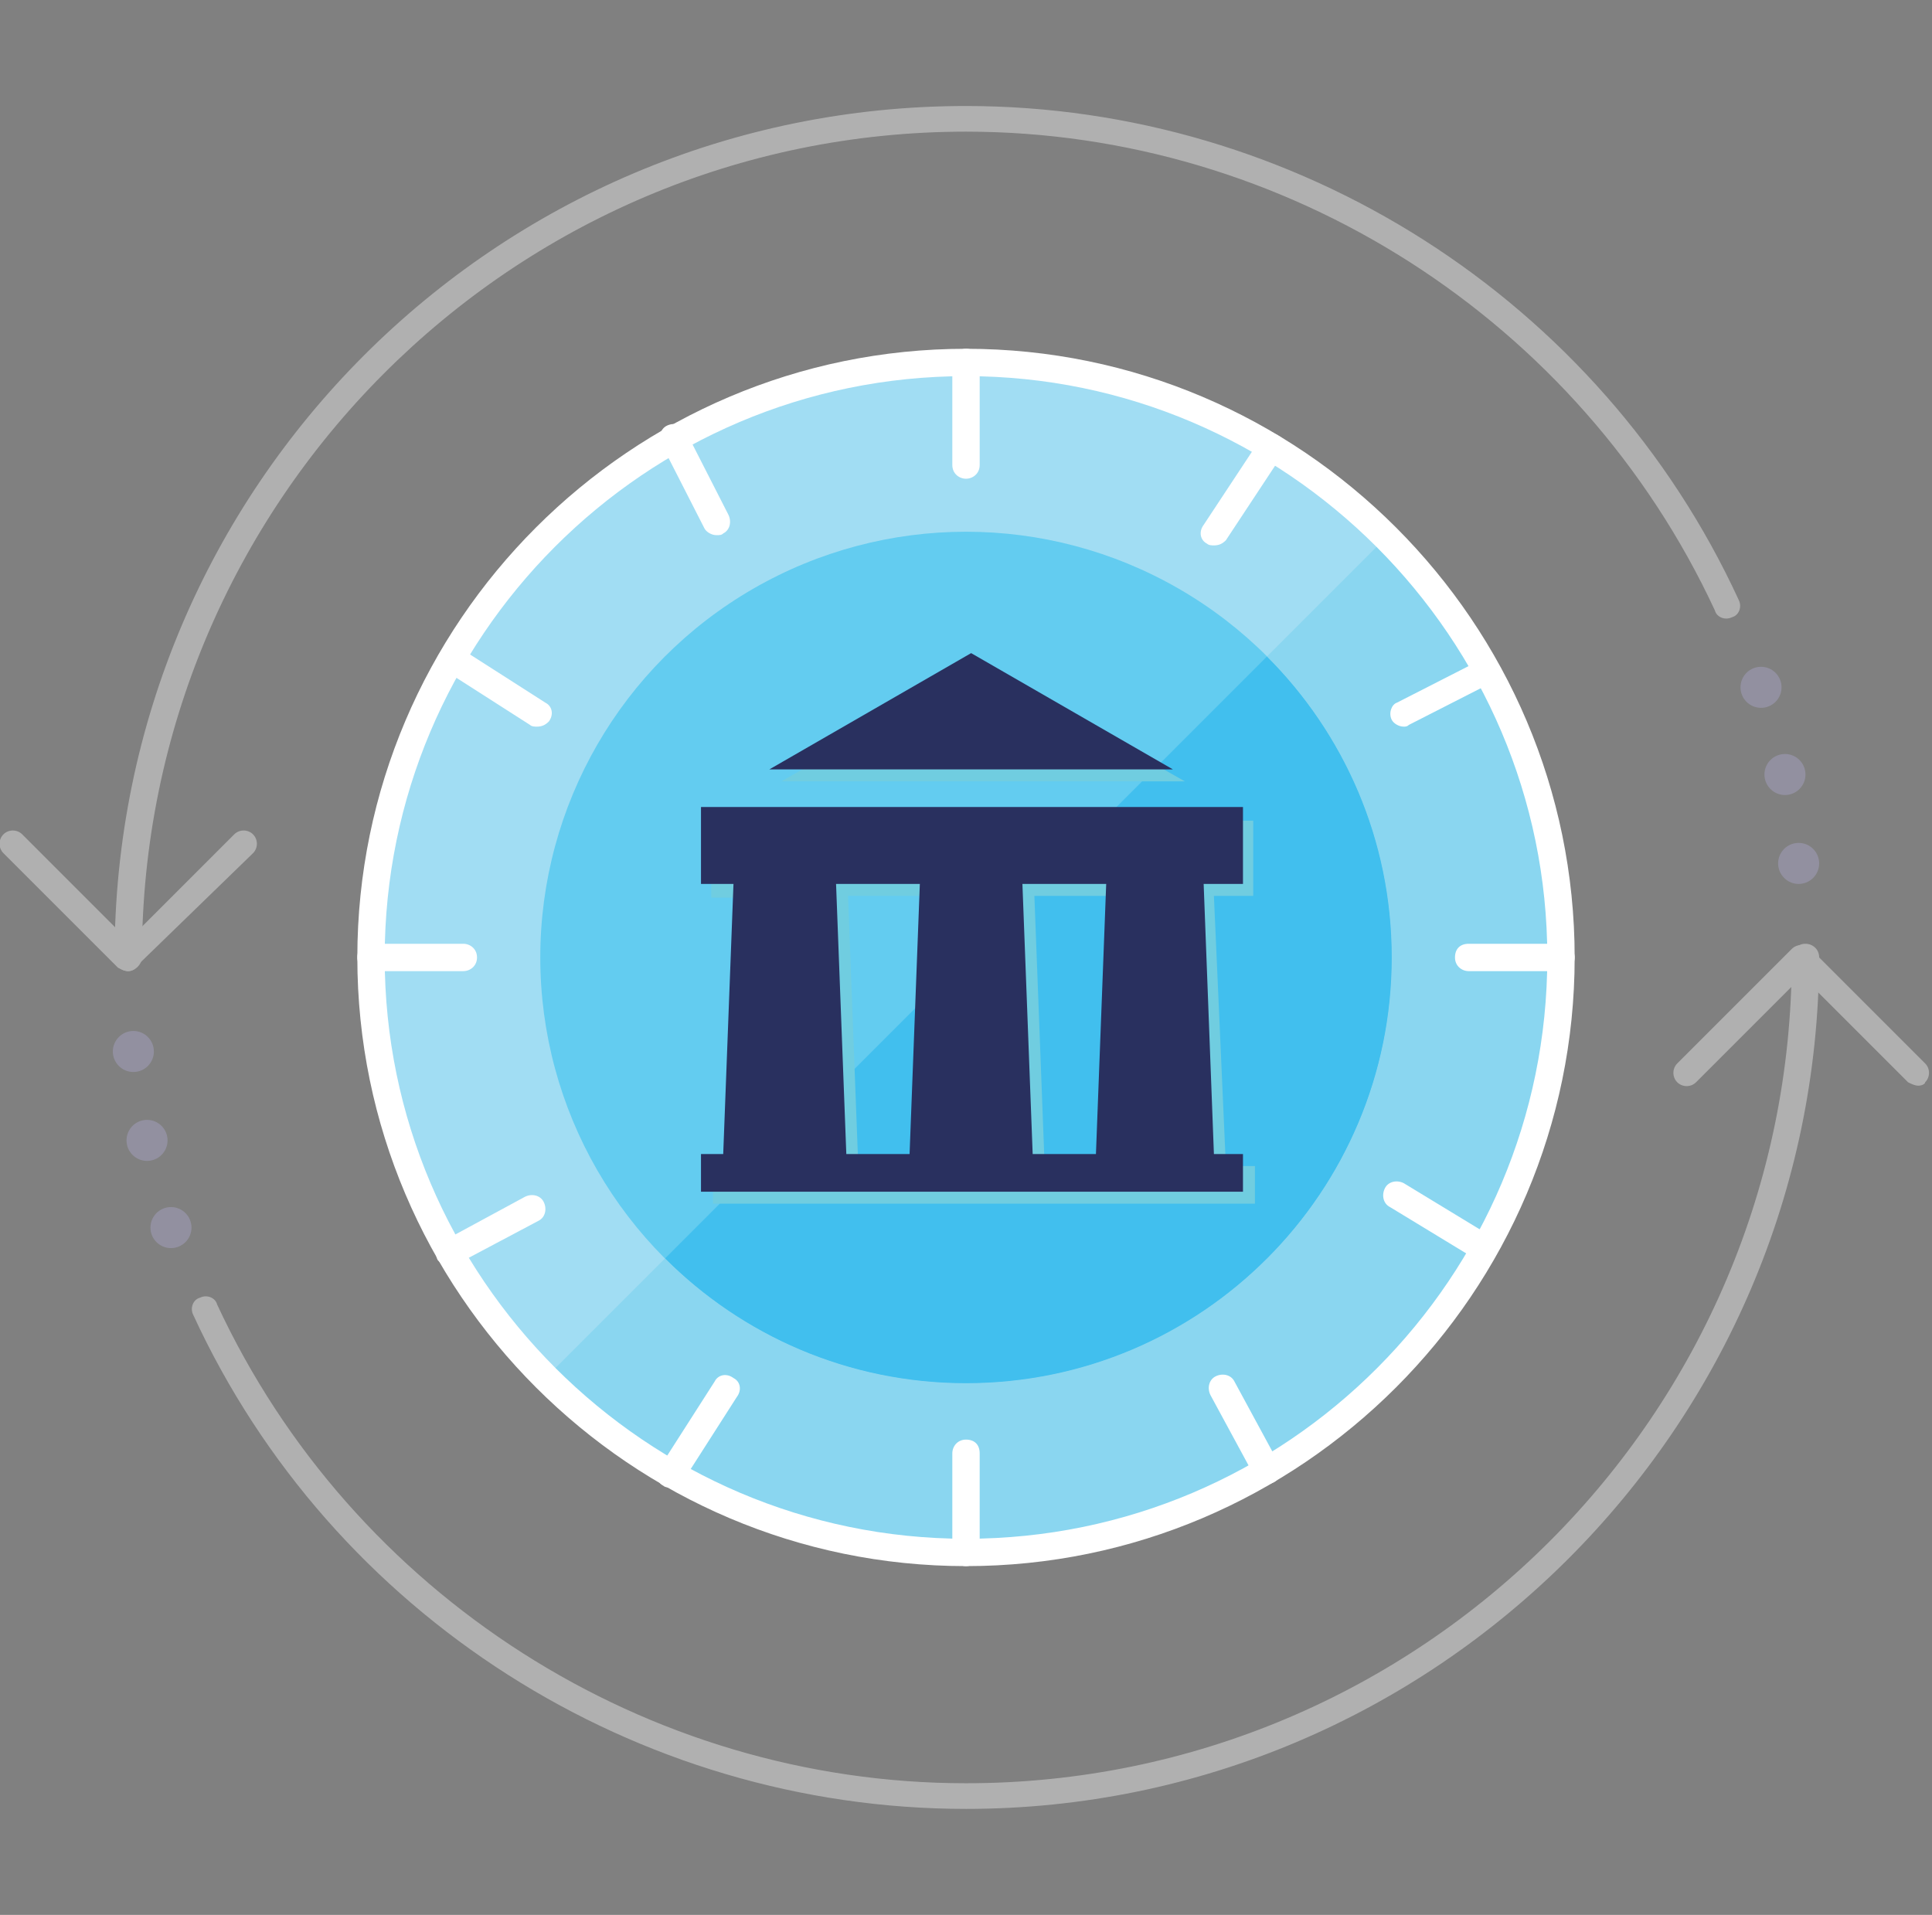 <?xml version="1.0" encoding="utf-8"?>
<!-- Generator: Adobe Illustrator 26.4.1, SVG Export Plug-In . SVG Version: 6.00 Build 0)  -->
<svg version="1.1" id="Layer_1" xmlns="http://www.w3.org/2000/svg" xmlns:xlink="http://www.w3.org/1999/xlink" x="0px" y="0px"
	 viewBox="0 0 113 112" style="enable-background:new 0 0 113 112;" xml:space="preserve">
<rect x="0" y="0" width="113" height="112" fill="#808080" stroke="none"/>
<style type="text/css">
	.st0{fill:#A1DDF3;}
	.st1{fill:#63CCF0;}
	.st2{fill:#8AD6F0;}
	.st3{fill:#41BFEE;}
	.st4{fill:#FFFFFF;}
	.st5{fill:#70CDE0;}
	.st6{fill:#29305F;}
	.st7{fill:#B0B0B0;}
	.st8{fill:#9290A0;}
</style>
<g>
	<g>
		<circle class="st0" cx="56.5" cy="56" r="34.8"/>
	</g>
	<g>
		<g>
			<circle class="st1" cx="56.5" cy="56" r="24.9"/>
		</g>
	</g>
	<g>
		<path class="st2" d="M81.1,80.6c-13.6,13.6-35.6,13.6-49.2,0l7-7c4.5,4.5,10.7,7.3,17.6,7.3c13.7,0,24.9-11.1,24.9-24.9
			c0-6.9-2.8-13.1-7.3-17.6l7-7C94.7,45,94.7,67,81.1,80.6z"/>
	</g>
	<g>
		<g>
			<path class="st3" d="M81.4,56c0,13.7-11.1,24.9-24.9,24.9c-6.9,0-13.1-2.8-17.6-7.3l35.2-35.2C78.6,42.9,81.4,49.1,81.4,56z"/>
		</g>
	</g>
	<g>
		<g>
			<g>
				<path class="st4" d="M71,31.9c-0.1,0-0.3,0-0.4-0.1c-0.4-0.2-0.5-0.7-0.2-1.1l3.3-5c0.2-0.4,0.7-0.5,1.1-0.2
					c0.4,0.2,0.5,0.7,0.2,1.1l-3.3,5C71.5,31.8,71.3,31.9,71,31.9z"/>
			</g>
			<g>
				<path class="st4" d="M82.1,42.5c-0.3,0-0.6-0.2-0.7-0.4c-0.2-0.4,0-0.9,0.3-1l4.9-2.5c0.4-0.2,0.9,0,1,0.3c0.2,0.4,0,0.9-0.3,1
					l-4.9,2.5C82.3,42.5,82.2,42.5,82.1,42.5z"/>
			</g>
			<g>
				<path class="st4" d="M31.4,42.5c-0.1,0-0.3,0-0.4-0.1l-5-3.2c-0.4-0.2-0.5-0.7-0.2-1.1c0.2-0.4,0.7-0.5,1.1-0.2l5,3.2
					c0.4,0.2,0.5,0.7,0.2,1.1C31.9,42.4,31.7,42.5,31.4,42.5z"/>
			</g>
			<g>
				<path class="st4" d="M41.9,31.3c-0.3,0-0.6-0.2-0.7-0.4l-2.5-4.9c-0.2-0.4-0.1-0.9,0.3-1.1c0.4-0.2,0.9-0.1,1.1,0.3l2.5,4.9
					c0.2,0.4,0.1,0.9-0.3,1.1C42.2,31.3,42.1,31.3,41.9,31.3z"/>
			</g>
			<g>
				<path class="st4" d="M39.2,87c-0.1,0-0.3,0-0.4-0.1c-0.4-0.2-0.5-0.7-0.2-1.1l3.2-5c0.2-0.4,0.7-0.5,1.1-0.2
					c0.4,0.2,0.5,0.7,0.2,1.1l-3.2,5C39.7,86.8,39.4,87,39.2,87z"/>
			</g>
			<g>
				<path class="st4" d="M26.3,74.1c-0.3,0-0.5-0.2-0.7-0.4c-0.2-0.4-0.1-0.9,0.3-1.1l4.8-2.6c0.4-0.2,0.9-0.1,1.1,0.3
					c0.2,0.4,0.1,0.9-0.3,1.1L26.6,74C26.5,74,26.4,74.1,26.3,74.1z"/>
			</g>
			<g>
				<path class="st4" d="M86.8,73.8c-0.1,0-0.3,0-0.4-0.1l-5.1-3.1c-0.4-0.2-0.5-0.7-0.3-1.1c0.2-0.4,0.7-0.5,1.1-0.3l5.1,3.1
					c0.4,0.2,0.5,0.7,0.3,1.1C87.4,73.7,87.1,73.8,86.8,73.8z"/>
			</g>
			<g>
				<path class="st4" d="M74.1,86.8c-0.3,0-0.5-0.1-0.7-0.4l-2.6-4.8c-0.2-0.4-0.1-0.9,0.3-1.1c0.4-0.2,0.9-0.1,1.1,0.3l2.6,4.8
					c0.2,0.4,0.1,0.9-0.3,1.1C74.3,86.8,74.2,86.8,74.1,86.8z"/>
			</g>
			<g>
				<path class="st4" d="M56.5,28c-0.4,0-0.8-0.3-0.8-0.8v-6c0-0.4,0.3-0.8,0.8-0.8s0.8,0.3,0.8,0.8v6C57.3,27.7,56.9,28,56.5,28z"
					/>
			</g>
			<g>
				<path class="st4" d="M56.5,91.6c-0.4,0-0.8-0.3-0.8-0.8V85c0-0.4,0.3-0.8,0.8-0.8s0.8,0.3,0.8,0.8v5.8
					C57.3,91.3,56.9,91.6,56.5,91.6z"/>
			</g>
			<g>
				<path class="st4" d="M91.3,56.8h-5.4c-0.4,0-0.8-0.3-0.8-0.8s0.3-0.8,0.8-0.8h5.4c0.4,0,0.8,0.3,0.8,0.8S91.7,56.8,91.3,56.8z"
					/>
			</g>
			<g>
				<path class="st4" d="M27.1,56.8h-5.4c-0.4,0-0.8-0.3-0.8-0.8s0.3-0.8,0.8-0.8h5.4c0.4,0,0.8,0.3,0.8,0.8S27.5,56.8,27.1,56.8z"
					/>
			</g>
		</g>
		<g>
			<path class="st4" d="M56.5,91.6c-19.6,0-35.6-16-35.6-35.6s16-35.6,35.6-35.6c19.6,0,35.6,16,35.6,35.6S76.1,91.6,56.5,91.6z
				 M56.5,22c-18.8,0-34,15.3-34,34s15.3,34,34,34c18.8,0,34-15.3,34-34S75.2,22,56.5,22z"/>
		</g>
	</g>
	<g>
		<g>
			<g>
				<g>
					<path class="st5" d="M73.3,48l-31.7,0l0,4.5h1.9L43,68.2l-1.3,0l0,2.2l31.7,0l0-2.2l-1.7,0L71,52.4l2.3,0L73.3,48z M53.9,68.2
						h-3.7l-0.6-15.8h4.9L53.9,68.2z M64.8,68.2h-3.7l-0.6-15.8h4.9L64.8,68.2z"/>
				</g>
			</g>
			<g>
				<g>
					<polygon class="st5" points="57.5,39 45.7,45.7 69.3,45.7 					"/>
				</g>
			</g>
		</g>
	</g>
	<g>
		<g>
			<g>
				<g>
					<path class="st6" d="M72.7,47.2l-31.7,0l0,4.5h1.9l-0.6,15.8l-1.3,0l0,2.2l31.7,0l0-2.2l-1.7,0l-0.6-15.8l2.3,0L72.7,47.2z
						 M53.2,67.5h-3.7l-0.6-15.8h4.9L53.2,67.5z M64.1,67.5h-3.7l-0.6-15.8h4.9L64.1,67.5z"/>
				</g>
			</g>
			<g>
				<g>
					<polygon class="st6" points="56.8,38.2 45,45 68.6,45 					"/>
				</g>
			</g>
		</g>
	</g>
	<g>
		<g>
			<g>
				<path class="st7" d="M56.5,105.8c-19.3,0-37.1-11.3-45.2-28.9c-0.2-0.4,0-0.9,0.4-1c0.4-0.2,0.9,0,1,0.4c7.9,17,25.1,28,43.8,28
					c26.6,0,48.3-21.6,48.3-48.3c0-0.4,0.3-0.8,0.8-0.8c0.4,0,0.8,0.3,0.8,0.8C106.3,83.5,83.9,105.8,56.5,105.8z"/>
			</g>
			<g>
				<g>
					<circle class="st8" cx="10" cy="71.8" r="1.2"/>
				</g>
				<g>
					<circle class="st8" cx="8.6" cy="66.7" r="1.2"/>
				</g>
				<g>
					<circle class="st8" cx="7.8" cy="61.5" r="1.2"/>
				</g>
			</g>
		</g>
		<g>
			<path class="st7" d="M112.2,63.5c-0.2,0-0.4-0.1-0.6-0.2l-6.2-6.2l-6.2,6.2c-0.3,0.3-0.8,0.3-1.1,0s-0.3-0.8,0-1.1l6.7-6.7
				c0.3-0.3,0.8-0.3,1.1,0l6.7,6.7c0.3,0.3,0.3,0.8,0,1.1C112.6,63.4,112.4,63.5,112.2,63.5z"/>
		</g>
	</g>
	<g>
		<g>
			<g>
				<path class="st7" d="M7.5,56.8c-0.4,0-0.8-0.3-0.8-0.8c0-27.5,22.3-49.8,49.8-49.8c19.3,0,37.1,11.3,45.2,28.9
					c0.2,0.4,0,0.9-0.4,1c-0.4,0.2-0.9,0-1-0.4c-7.9-17-25.1-28-43.8-28C29.9,7.7,8.3,29.4,8.3,56C8.3,56.4,7.9,56.8,7.5,56.8z"/>
			</g>
			<g>
				<g>
					<circle class="st8" cx="103" cy="40.2" r="1.2"/>
				</g>
				<g>
					<circle class="st8" cx="104.4" cy="45.3" r="1.2"/>
				</g>
				<g>
					<circle class="st8" cx="105.2" cy="50.5" r="1.2"/>
				</g>
			</g>
		</g>
		<g>
			<path class="st7" d="M7.5,56.8c-0.2,0-0.4-0.1-0.6-0.2l-6.7-6.7c-0.3-0.3-0.3-0.8,0-1.1s0.8-0.3,1.1,0l6.2,6.2l6.2-6.2
				c0.3-0.3,0.8-0.3,1.1,0s0.3,0.8,0,1.1L8,56.5C7.9,56.7,7.7,56.8,7.5,56.8z"/>
		</g>
	</g>
</g>
</svg>
